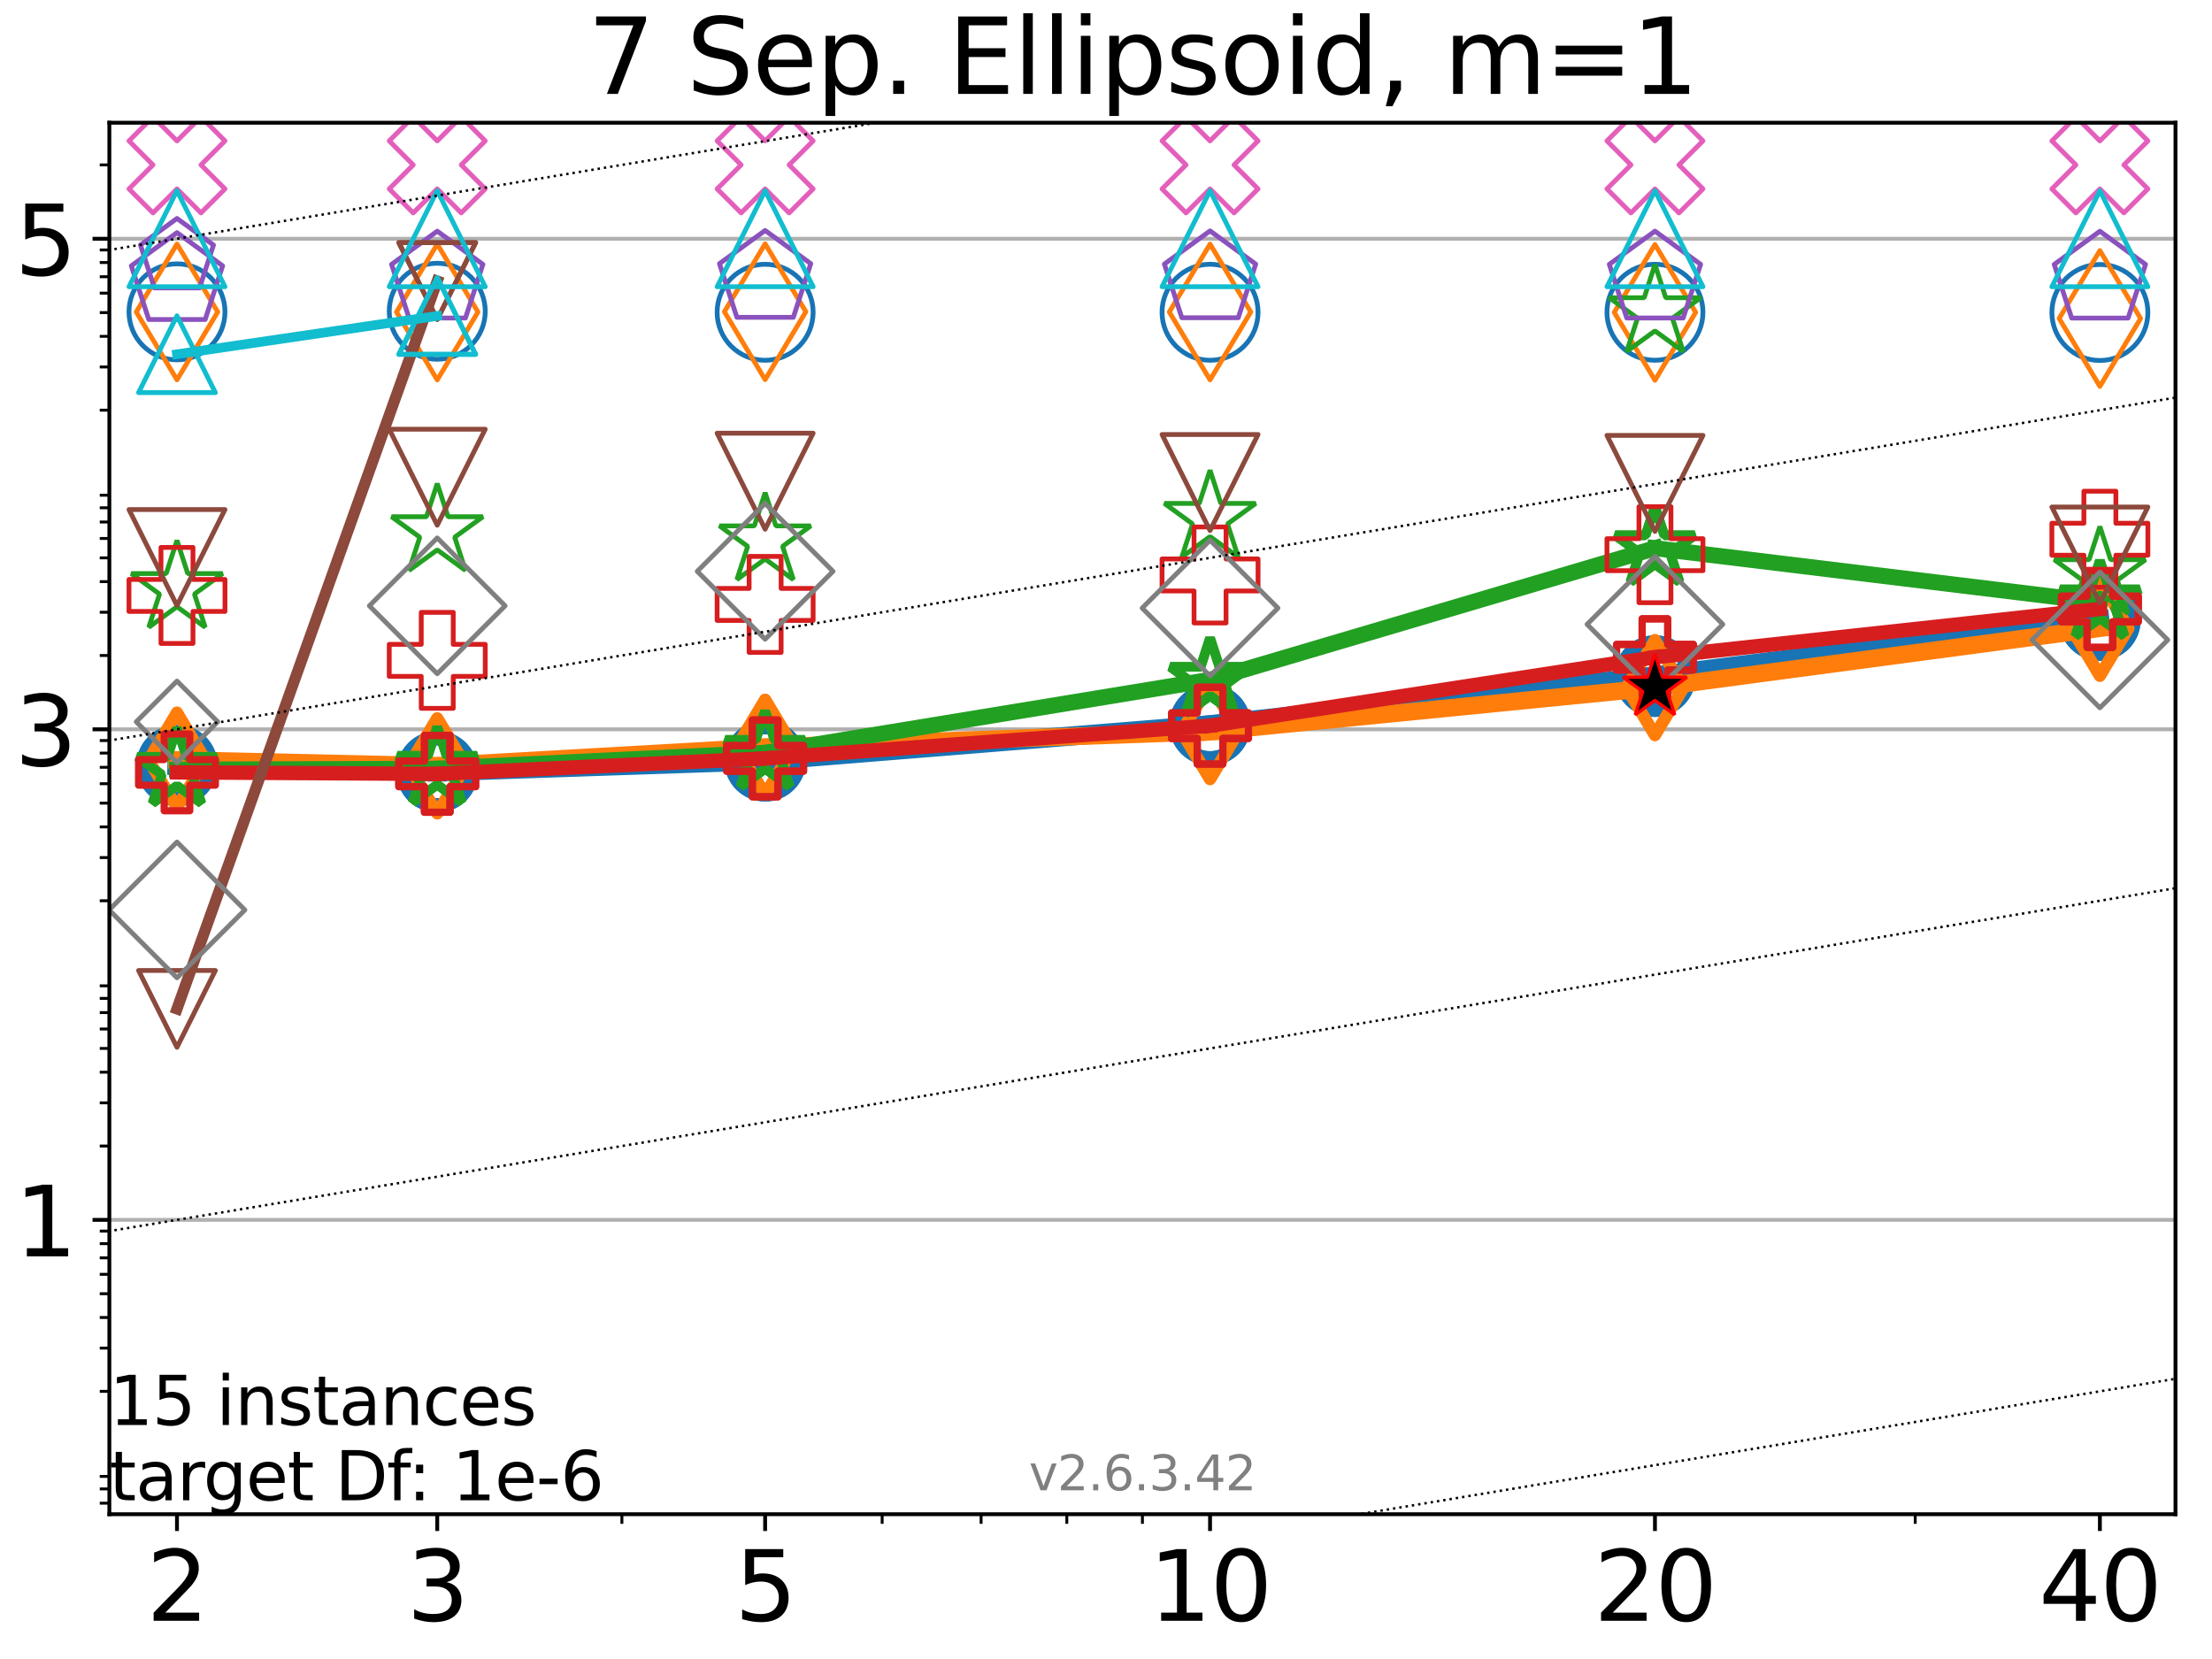 <?xml version="1.0" encoding="utf-8" standalone="no"?>
<!DOCTYPE svg PUBLIC "-//W3C//DTD SVG 1.1//EN"
  "http://www.w3.org/Graphics/SVG/1.1/DTD/svg11.dtd">
<svg xmlns:xlink="http://www.w3.org/1999/xlink" width="460.8pt" height="345.6pt" viewBox="0 0 460.8 345.6" xmlns="http://www.w3.org/2000/svg" version="1.1">
 <defs>
  <style type="text/css">*{stroke-linejoin: round; stroke-linecap: butt}</style>
 </defs>
 <g id="figure_1">
  <g id="patch_1">
   <path d="M 0 345.6 
L 460.8 345.6 
L 460.8 0 
L 0 0 
z
" style="fill: #ffffff"/>
  </g>
  <g id="axes_1">
   <g id="patch_2">
    <path d="M 22.78 315.44 
L 453.192 315.44 
L 453.192 25.56 
L 22.78 25.56 
z
" style="fill: #ffffff"/>
   </g>
   <g id="matplotlib.axis_1">
    <g id="xtick_1">
     <g id="line2d_1">
      <defs>
       <path id="mab4de3faf7" d="M 0 0 
L 0 3.5 
" style="stroke: #000000; stroke-width: 0.8"/>
      </defs>
      <g>
       <use xlink:href="#mab4de3faf7" x="36.868" y="315.44" style="stroke: #000000; stroke-width: 0.8"/>
      </g>
     </g>
     <g id="text_1">
      <!-- 2 -->
      <g transform="translate(30.506 337.637)scale(0.2 -0.2)">
       <defs>
        <path id="DejaVuSans-32" d="M 1228 531 
L 3431 531 
L 3431 0 
L 469 0 
L 469 531 
Q 828 903 1448 1529 
Q 2069 2156 2228 2338 
Q 2531 2678 2651 2914 
Q 2772 3150 2772 3378 
Q 2772 3750 2511 3984 
Q 2250 4219 1831 4219 
Q 1534 4219 1204 4116 
Q 875 4013 500 3803 
L 500 4441 
Q 881 4594 1212 4672 
Q 1544 4750 1819 4750 
Q 2544 4750 2975 4387 
Q 3406 4025 3406 3419 
Q 3406 3131 3298 2873 
Q 3191 2616 2906 2266 
Q 2828 2175 2409 1742 
Q 1991 1309 1228 531 
z
" transform="scale(0.016)"/>
       </defs>
       <use xlink:href="#DejaVuSans-32"/>
      </g>
     </g>
    </g>
    <g id="xtick_2">
     <g id="line2d_2">
      <g>
       <use xlink:href="#mab4de3faf7" x="91.085" y="315.44" style="stroke: #000000; stroke-width: 0.8"/>
      </g>
     </g>
     <g id="text_2">
      <!-- 3 -->
      <g transform="translate(84.723 337.637)scale(0.2 -0.2)">
       <defs>
        <path id="DejaVuSans-33" d="M 2597 2516 
Q 3050 2419 3304 2112 
Q 3559 1806 3559 1356 
Q 3559 666 3084 287 
Q 2609 -91 1734 -91 
Q 1441 -91 1130 -33 
Q 819 25 488 141 
L 488 750 
Q 750 597 1062 519 
Q 1375 441 1716 441 
Q 2309 441 2620 675 
Q 2931 909 2931 1356 
Q 2931 1769 2642 2001 
Q 2353 2234 1838 2234 
L 1294 2234 
L 1294 2753 
L 1863 2753 
Q 2328 2753 2575 2939 
Q 2822 3125 2822 3475 
Q 2822 3834 2567 4026 
Q 2313 4219 1838 4219 
Q 1578 4219 1281 4162 
Q 984 4106 628 3988 
L 628 4550 
Q 988 4650 1302 4700 
Q 1616 4750 1894 4750 
Q 2613 4750 3031 4423 
Q 3450 4097 3450 3541 
Q 3450 3153 3228 2886 
Q 3006 2619 2597 2516 
z
" transform="scale(0.016)"/>
       </defs>
       <use xlink:href="#DejaVuSans-33"/>
      </g>
     </g>
    </g>
    <g id="xtick_3">
     <g id="line2d_3">
      <g>
       <use xlink:href="#mab4de3faf7" x="159.39" y="315.44" style="stroke: #000000; stroke-width: 0.8"/>
      </g>
     </g>
     <g id="text_3">
      <!-- 5 -->
      <g transform="translate(153.028 337.637)scale(0.2 -0.2)">
       <defs>
        <path id="DejaVuSans-35" d="M 691 4666 
L 3169 4666 
L 3169 4134 
L 1269 4134 
L 1269 2991 
Q 1406 3038 1543 3061 
Q 1681 3084 1819 3084 
Q 2600 3084 3056 2656 
Q 3513 2228 3513 1497 
Q 3513 744 3044 326 
Q 2575 -91 1722 -91 
Q 1428 -91 1123 -41 
Q 819 9 494 109 
L 494 744 
Q 775 591 1075 516 
Q 1375 441 1709 441 
Q 2250 441 2565 725 
Q 2881 1009 2881 1497 
Q 2881 1984 2565 2268 
Q 2250 2553 1709 2553 
Q 1456 2553 1204 2497 
Q 953 2441 691 2322 
L 691 4666 
z
" transform="scale(0.016)"/>
       </defs>
       <use xlink:href="#DejaVuSans-35"/>
      </g>
     </g>
    </g>
    <g id="xtick_4">
     <g id="line2d_4">
      <g>
       <use xlink:href="#mab4de3faf7" x="252.074" y="315.44" style="stroke: #000000; stroke-width: 0.8"/>
      </g>
     </g>
     <g id="text_4">
      <!-- 10 -->
      <g transform="translate(239.349 337.637)scale(0.2 -0.2)">
       <defs>
        <path id="DejaVuSans-31" d="M 794 531 
L 1825 531 
L 1825 4091 
L 703 3866 
L 703 4441 
L 1819 4666 
L 2450 4666 
L 2450 531 
L 3481 531 
L 3481 0 
L 794 0 
L 794 531 
z
" transform="scale(0.016)"/>
        <path id="DejaVuSans-30" d="M 2034 4250 
Q 1547 4250 1301 3770 
Q 1056 3291 1056 2328 
Q 1056 1369 1301 889 
Q 1547 409 2034 409 
Q 2525 409 2770 889 
Q 3016 1369 3016 2328 
Q 3016 3291 2770 3770 
Q 2525 4250 2034 4250 
z
M 2034 4750 
Q 2819 4750 3233 4129 
Q 3647 3509 3647 2328 
Q 3647 1150 3233 529 
Q 2819 -91 2034 -91 
Q 1250 -91 836 529 
Q 422 1150 422 2328 
Q 422 3509 836 4129 
Q 1250 4750 2034 4750 
z
" transform="scale(0.016)"/>
       </defs>
       <use xlink:href="#DejaVuSans-31"/>
       <use xlink:href="#DejaVuSans-30" x="63.623"/>
      </g>
     </g>
    </g>
    <g id="xtick_5">
     <g id="line2d_5">
      <g>
       <use xlink:href="#mab4de3faf7" x="344.758" y="315.44" style="stroke: #000000; stroke-width: 0.8"/>
      </g>
     </g>
     <g id="text_5">
      <!-- 20 -->
      <g transform="translate(332.033 337.637)scale(0.2 -0.2)">
       <use xlink:href="#DejaVuSans-32"/>
       <use xlink:href="#DejaVuSans-30" x="63.623"/>
      </g>
     </g>
    </g>
    <g id="xtick_6">
     <g id="line2d_6">
      <g>
       <use xlink:href="#mab4de3faf7" x="437.443" y="315.44" style="stroke: #000000; stroke-width: 0.8"/>
      </g>
     </g>
     <g id="text_6">
      <!-- 40 -->
      <g transform="translate(424.718 337.637)scale(0.2 -0.2)">
       <defs>
        <path id="DejaVuSans-34" d="M 2419 4116 
L 825 1625 
L 2419 1625 
L 2419 4116 
z
M 2253 4666 
L 3047 4666 
L 3047 1625 
L 3713 1625 
L 3713 1100 
L 3047 1100 
L 3047 0 
L 2419 0 
L 2419 1100 
L 313 1100 
L 313 1709 
L 2253 4666 
z
" transform="scale(0.016)"/>
       </defs>
       <use xlink:href="#DejaVuSans-34"/>
       <use xlink:href="#DejaVuSans-30" x="63.623"/>
      </g>
     </g>
    </g>
    <g id="xtick_7">
     <g id="line2d_7">
      <defs>
       <path id="m34f83e19e3" d="M 0 0 
L 0 2 
" style="stroke: #000000; stroke-width: 0.6"/>
      </defs>
      <g>
       <use xlink:href="#m34f83e19e3" x="129.552" y="315.44" style="stroke: #000000; stroke-width: 0.6"/>
      </g>
     </g>
    </g>
    <g id="xtick_8">
     <g id="line2d_8">
      <g>
       <use xlink:href="#m34f83e19e3" x="183.769" y="315.44" style="stroke: #000000; stroke-width: 0.6"/>
      </g>
     </g>
    </g>
    <g id="xtick_9">
     <g id="line2d_9">
      <g>
       <use xlink:href="#m34f83e19e3" x="204.381" y="315.44" style="stroke: #000000; stroke-width: 0.6"/>
      </g>
     </g>
    </g>
    <g id="xtick_10">
     <g id="line2d_10">
      <g>
       <use xlink:href="#m34f83e19e3" x="222.237" y="315.44" style="stroke: #000000; stroke-width: 0.6"/>
      </g>
     </g>
    </g>
    <g id="xtick_11">
     <g id="line2d_11">
      <g>
       <use xlink:href="#m34f83e19e3" x="237.986" y="315.44" style="stroke: #000000; stroke-width: 0.6"/>
      </g>
     </g>
    </g>
    <g id="xtick_12">
     <g id="line2d_12">
      <g>
       <use xlink:href="#m34f83e19e3" x="398.975" y="315.44" style="stroke: #000000; stroke-width: 0.6"/>
      </g>
     </g>
    </g>
   </g>
   <g id="matplotlib.axis_2">
    <g id="ytick_1">
     <g id="line2d_13">
      <path d="M 22.78 254.123 
L 453.192 254.123 
" clip-path="url(#p3b4bcce736)" style="fill: none; stroke: #b0b0b0; stroke-width: 0.8; stroke-linecap: square"/>
     </g>
     <g id="line2d_14">
      <defs>
       <path id="m1cba12cd3a" d="M 0 0 
L -3.5 0 
" style="stroke: #000000; stroke-width: 0.8"/>
      </defs>
      <g>
       <use xlink:href="#m1cba12cd3a" x="22.78" y="254.123" style="stroke: #000000; stroke-width: 0.8"/>
      </g>
     </g>
     <g id="text_7">
      <!-- 1 -->
      <g transform="translate(3.055 261.721)scale(0.2 -0.2)">
       <use xlink:href="#DejaVuSans-31"/>
      </g>
     </g>
    </g>
    <g id="ytick_2">
     <g id="line2d_15">
      <path d="M 22.78 151.928 
L 453.192 151.928 
" clip-path="url(#p3b4bcce736)" style="fill: none; stroke: #b0b0b0; stroke-width: 0.8; stroke-linecap: square"/>
     </g>
     <g id="line2d_16">
      <g>
       <use xlink:href="#m1cba12cd3a" x="22.78" y="151.928" style="stroke: #000000; stroke-width: 0.8"/>
      </g>
     </g>
     <g id="text_8">
      <!-- 3 -->
      <g transform="translate(3.055 159.526)scale(0.2 -0.2)">
       <use xlink:href="#DejaVuSans-33"/>
      </g>
     </g>
    </g>
    <g id="ytick_3">
     <g id="line2d_17">
      <path d="M 22.78 49.733 
L 453.192 49.733 
" clip-path="url(#p3b4bcce736)" style="fill: none; stroke: #b0b0b0; stroke-width: 0.8; stroke-linecap: square"/>
     </g>
     <g id="line2d_18">
      <g>
       <use xlink:href="#m1cba12cd3a" x="22.78" y="49.733" style="stroke: #000000; stroke-width: 0.8"/>
      </g>
     </g>
     <g id="text_9">
      <!-- 5 -->
      <g transform="translate(3.055 57.331)scale(0.2 -0.2)">
       <use xlink:href="#DejaVuSans-35"/>
      </g>
     </g>
    </g>
    <g id="ytick_4">
     <g id="line2d_19">
      <defs>
       <path id="me94ccca926" d="M 0 0 
L -2 0 
" style="stroke: #000000; stroke-width: 0.6"/>
      </defs>
      <g>
       <use xlink:href="#me94ccca926" x="22.78" y="313.136" style="stroke: #000000; stroke-width: 0.6"/>
      </g>
     </g>
    </g>
    <g id="ytick_5">
     <g id="line2d_20">
      <g>
       <use xlink:href="#me94ccca926" x="22.78" y="310.172" style="stroke: #000000; stroke-width: 0.6"/>
      </g>
     </g>
    </g>
    <g id="ytick_6">
     <g id="line2d_21">
      <g>
       <use xlink:href="#me94ccca926" x="22.78" y="307.559" style="stroke: #000000; stroke-width: 0.6"/>
      </g>
     </g>
    </g>
    <g id="ytick_7">
     <g id="line2d_22">
      <g>
       <use xlink:href="#me94ccca926" x="22.78" y="289.839" style="stroke: #000000; stroke-width: 0.6"/>
      </g>
     </g>
    </g>
    <g id="ytick_8">
     <g id="line2d_23">
      <g>
       <use xlink:href="#me94ccca926" x="22.78" y="280.841" style="stroke: #000000; stroke-width: 0.6"/>
      </g>
     </g>
    </g>
    <g id="ytick_9">
     <g id="line2d_24">
      <g>
       <use xlink:href="#me94ccca926" x="22.78" y="274.457" style="stroke: #000000; stroke-width: 0.6"/>
      </g>
     </g>
    </g>
    <g id="ytick_10">
     <g id="line2d_25">
      <g>
       <use xlink:href="#me94ccca926" x="22.78" y="269.505" style="stroke: #000000; stroke-width: 0.6"/>
      </g>
     </g>
    </g>
    <g id="ytick_11">
     <g id="line2d_26">
      <g>
       <use xlink:href="#me94ccca926" x="22.78" y="265.459" style="stroke: #000000; stroke-width: 0.6"/>
      </g>
     </g>
    </g>
    <g id="ytick_12">
     <g id="line2d_27">
      <g>
       <use xlink:href="#me94ccca926" x="22.78" y="262.038" style="stroke: #000000; stroke-width: 0.6"/>
      </g>
     </g>
    </g>
    <g id="ytick_13">
     <g id="line2d_28">
      <g>
       <use xlink:href="#me94ccca926" x="22.78" y="259.075" style="stroke: #000000; stroke-width: 0.6"/>
      </g>
     </g>
    </g>
    <g id="ytick_14">
     <g id="line2d_29">
      <g>
       <use xlink:href="#me94ccca926" x="22.78" y="256.461" style="stroke: #000000; stroke-width: 0.6"/>
      </g>
     </g>
    </g>
    <g id="ytick_15">
     <g id="line2d_30">
      <g>
       <use xlink:href="#me94ccca926" x="22.78" y="238.741" style="stroke: #000000; stroke-width: 0.6"/>
      </g>
     </g>
    </g>
    <g id="ytick_16">
     <g id="line2d_31">
      <g>
       <use xlink:href="#me94ccca926" x="22.78" y="229.743" style="stroke: #000000; stroke-width: 0.6"/>
      </g>
     </g>
    </g>
    <g id="ytick_17">
     <g id="line2d_32">
      <g>
       <use xlink:href="#me94ccca926" x="22.78" y="223.359" style="stroke: #000000; stroke-width: 0.6"/>
      </g>
     </g>
    </g>
    <g id="ytick_18">
     <g id="line2d_33">
      <g>
       <use xlink:href="#me94ccca926" x="22.78" y="218.407" style="stroke: #000000; stroke-width: 0.6"/>
      </g>
     </g>
    </g>
    <g id="ytick_19">
     <g id="line2d_34">
      <g>
       <use xlink:href="#me94ccca926" x="22.78" y="214.361" style="stroke: #000000; stroke-width: 0.6"/>
      </g>
     </g>
    </g>
    <g id="ytick_20">
     <g id="line2d_35">
      <g>
       <use xlink:href="#me94ccca926" x="22.78" y="210.941" style="stroke: #000000; stroke-width: 0.6"/>
      </g>
     </g>
    </g>
    <g id="ytick_21">
     <g id="line2d_36">
      <g>
       <use xlink:href="#me94ccca926" x="22.78" y="207.977" style="stroke: #000000; stroke-width: 0.6"/>
      </g>
     </g>
    </g>
    <g id="ytick_22">
     <g id="line2d_37">
      <g>
       <use xlink:href="#me94ccca926" x="22.78" y="205.364" style="stroke: #000000; stroke-width: 0.6"/>
      </g>
     </g>
    </g>
    <g id="ytick_23">
     <g id="line2d_38">
      <g>
       <use xlink:href="#me94ccca926" x="22.78" y="187.644" style="stroke: #000000; stroke-width: 0.6"/>
      </g>
     </g>
    </g>
    <g id="ytick_24">
     <g id="line2d_39">
      <g>
       <use xlink:href="#me94ccca926" x="22.78" y="178.646" style="stroke: #000000; stroke-width: 0.6"/>
      </g>
     </g>
    </g>
    <g id="ytick_25">
     <g id="line2d_40">
      <g>
       <use xlink:href="#me94ccca926" x="22.78" y="172.262" style="stroke: #000000; stroke-width: 0.6"/>
      </g>
     </g>
    </g>
    <g id="ytick_26">
     <g id="line2d_41">
      <g>
       <use xlink:href="#me94ccca926" x="22.78" y="167.31" style="stroke: #000000; stroke-width: 0.6"/>
      </g>
     </g>
    </g>
    <g id="ytick_27">
     <g id="line2d_42">
      <g>
       <use xlink:href="#me94ccca926" x="22.78" y="163.264" style="stroke: #000000; stroke-width: 0.6"/>
      </g>
     </g>
    </g>
    <g id="ytick_28">
     <g id="line2d_43">
      <g>
       <use xlink:href="#me94ccca926" x="22.78" y="159.843" style="stroke: #000000; stroke-width: 0.6"/>
      </g>
     </g>
    </g>
    <g id="ytick_29">
     <g id="line2d_44">
      <g>
       <use xlink:href="#me94ccca926" x="22.78" y="156.88" style="stroke: #000000; stroke-width: 0.6"/>
      </g>
     </g>
    </g>
    <g id="ytick_30">
     <g id="line2d_45">
      <g>
       <use xlink:href="#me94ccca926" x="22.78" y="154.266" style="stroke: #000000; stroke-width: 0.6"/>
      </g>
     </g>
    </g>
    <g id="ytick_31">
     <g id="line2d_46">
      <g>
       <use xlink:href="#me94ccca926" x="22.78" y="136.546" style="stroke: #000000; stroke-width: 0.6"/>
      </g>
     </g>
    </g>
    <g id="ytick_32">
     <g id="line2d_47">
      <g>
       <use xlink:href="#me94ccca926" x="22.78" y="127.548" style="stroke: #000000; stroke-width: 0.6"/>
      </g>
     </g>
    </g>
    <g id="ytick_33">
     <g id="line2d_48">
      <g>
       <use xlink:href="#me94ccca926" x="22.78" y="121.164" style="stroke: #000000; stroke-width: 0.6"/>
      </g>
     </g>
    </g>
    <g id="ytick_34">
     <g id="line2d_49">
      <g>
       <use xlink:href="#me94ccca926" x="22.78" y="116.212" style="stroke: #000000; stroke-width: 0.6"/>
      </g>
     </g>
    </g>
    <g id="ytick_35">
     <g id="line2d_50">
      <g>
       <use xlink:href="#me94ccca926" x="22.78" y="112.166" style="stroke: #000000; stroke-width: 0.6"/>
      </g>
     </g>
    </g>
    <g id="ytick_36">
     <g id="line2d_51">
      <g>
       <use xlink:href="#me94ccca926" x="22.78" y="108.746" style="stroke: #000000; stroke-width: 0.6"/>
      </g>
     </g>
    </g>
    <g id="ytick_37">
     <g id="line2d_52">
      <g>
       <use xlink:href="#me94ccca926" x="22.78" y="105.782" style="stroke: #000000; stroke-width: 0.6"/>
      </g>
     </g>
    </g>
    <g id="ytick_38">
     <g id="line2d_53">
      <g>
       <use xlink:href="#me94ccca926" x="22.78" y="103.169" style="stroke: #000000; stroke-width: 0.6"/>
      </g>
     </g>
    </g>
    <g id="ytick_39">
     <g id="line2d_54">
      <g>
       <use xlink:href="#me94ccca926" x="22.78" y="85.449" style="stroke: #000000; stroke-width: 0.6"/>
      </g>
     </g>
    </g>
    <g id="ytick_40">
     <g id="line2d_55">
      <g>
       <use xlink:href="#me94ccca926" x="22.78" y="76.451" style="stroke: #000000; stroke-width: 0.6"/>
      </g>
     </g>
    </g>
    <g id="ytick_41">
     <g id="line2d_56">
      <g>
       <use xlink:href="#me94ccca926" x="22.78" y="70.067" style="stroke: #000000; stroke-width: 0.6"/>
      </g>
     </g>
    </g>
    <g id="ytick_42">
     <g id="line2d_57">
      <g>
       <use xlink:href="#me94ccca926" x="22.78" y="65.115" style="stroke: #000000; stroke-width: 0.6"/>
      </g>
     </g>
    </g>
    <g id="ytick_43">
     <g id="line2d_58">
      <g>
       <use xlink:href="#me94ccca926" x="22.78" y="61.069" style="stroke: #000000; stroke-width: 0.6"/>
      </g>
     </g>
    </g>
    <g id="ytick_44">
     <g id="line2d_59">
      <g>
       <use xlink:href="#me94ccca926" x="22.78" y="57.648" style="stroke: #000000; stroke-width: 0.6"/>
      </g>
     </g>
    </g>
    <g id="ytick_45">
     <g id="line2d_60">
      <g>
       <use xlink:href="#me94ccca926" x="22.78" y="54.685" style="stroke: #000000; stroke-width: 0.6"/>
      </g>
     </g>
    </g>
    <g id="ytick_46">
     <g id="line2d_61">
      <g>
       <use xlink:href="#me94ccca926" x="22.78" y="52.071" style="stroke: #000000; stroke-width: 0.6"/>
      </g>
     </g>
    </g>
    <g id="ytick_47">
     <g id="line2d_62">
      <g>
       <use xlink:href="#me94ccca926" x="22.78" y="34.351" style="stroke: #000000; stroke-width: 0.6"/>
      </g>
     </g>
    </g>
   </g>
   <g id="line2d_63">
    <path d="M 36.868 159.479 
L 91.085 160.769 
" clip-path="url(#p3b4bcce736)" style="fill: none; stroke: #1874b4; stroke-width: 4; stroke-linecap: square"/>
    <defs>
     <path id="m34e092d88d" d="M 0 7 
C 1.856 7 3.637 6.262 4.95 4.95 
C 6.262 3.637 7 1.856 7 0 
C 7 -1.856 6.262 -3.637 4.95 -4.95 
C 3.637 -6.262 1.856 -7 0 -7 
C -1.856 -7 -3.637 -6.262 -4.95 -4.95 
C -6.262 -3.637 -7 -1.856 -7 0 
C -7 1.856 -6.262 3.637 -4.95 4.95 
C -3.637 6.262 -1.856 7 0 7 
z
" style="stroke: #1874b4; stroke-width: 3"/>
    </defs>
    <g clip-path="url(#p3b4bcce736)">
     <use xlink:href="#m34e092d88d" x="36.868" y="159.479" style="fill-opacity: 0; stroke: #1874b4; stroke-width: 3"/>
     <use xlink:href="#m34e092d88d" x="91.085" y="160.769" style="fill-opacity: 0; stroke: #1874b4; stroke-width: 3"/>
    </g>
   </g>
   <g id="line2d_64">
    <path d="M 91.085 160.769 
L 159.39 158.469 
" clip-path="url(#p3b4bcce736)" style="fill: none; stroke: #1874b4; stroke-width: 4; stroke-linecap: square"/>
    <g clip-path="url(#p3b4bcce736)">
     <use xlink:href="#m34e092d88d" x="91.085" y="160.769" style="fill-opacity: 0; stroke: #1874b4; stroke-width: 3"/>
     <use xlink:href="#m34e092d88d" x="159.39" y="158.469" style="fill-opacity: 0; stroke: #1874b4; stroke-width: 3"/>
    </g>
   </g>
   <g id="line2d_65">
    <path d="M 159.39 158.469 
L 252.074 150.986 
" clip-path="url(#p3b4bcce736)" style="fill: none; stroke: #1874b4; stroke-width: 4; stroke-linecap: square"/>
    <g clip-path="url(#p3b4bcce736)">
     <use xlink:href="#m34e092d88d" x="159.39" y="158.469" style="fill-opacity: 0; stroke: #1874b4; stroke-width: 3"/>
     <use xlink:href="#m34e092d88d" x="252.074" y="150.986" style="fill-opacity: 0; stroke: #1874b4; stroke-width: 3"/>
    </g>
   </g>
   <g id="line2d_66">
    <path d="M 252.074 150.986 
L 344.758 140.847 
" clip-path="url(#p3b4bcce736)" style="fill: none; stroke: #1874b4; stroke-width: 4; stroke-linecap: square"/>
    <g clip-path="url(#p3b4bcce736)">
     <use xlink:href="#m34e092d88d" x="252.074" y="150.986" style="fill-opacity: 0; stroke: #1874b4; stroke-width: 3"/>
     <use xlink:href="#m34e092d88d" x="344.758" y="140.847" style="fill-opacity: 0; stroke: #1874b4; stroke-width: 3"/>
    </g>
   </g>
   <g id="line2d_67">
    <path d="M 344.758 140.847 
L 437.443 129.158 
" clip-path="url(#p3b4bcce736)" style="fill: none; stroke: #1874b4; stroke-width: 4; stroke-linecap: square"/>
    <g clip-path="url(#p3b4bcce736)">
     <use xlink:href="#m34e092d88d" x="344.758" y="140.847" style="fill-opacity: 0; stroke: #1874b4; stroke-width: 3"/>
     <use xlink:href="#m34e092d88d" x="437.443" y="129.158" style="fill-opacity: 0; stroke: #1874b4; stroke-width: 3"/>
    </g>
   </g>
   <g id="line2d_68">
    <path d="M 437.443 129.158 
" clip-path="url(#p3b4bcce736)" style="fill: none; stroke: #1874b4; stroke-width: 4; stroke-linecap: square"/>
    <g clip-path="url(#p3b4bcce736)">
     <use xlink:href="#m34e092d88d" x="437.443" y="129.158" style="fill-opacity: 0; stroke: #1874b4; stroke-width: 3"/>
    </g>
   </g>
   <g id="line2d_69"/>
   <g id="line2d_70">
    <defs>
     <path id="ma82e598561" d="M 0 10 
C 2.652 10 5.196 8.946 7.071 7.071 
C 8.946 5.196 10 2.652 10 0 
C 10 -2.652 8.946 -5.196 7.071 -7.071 
C 5.196 -8.946 2.652 -10 0 -10 
C -2.652 -10 -5.196 -8.946 -7.071 -7.071 
C -8.946 -5.196 -10 -2.652 -10 0 
C -10 2.652 -8.946 5.196 -7.071 7.071 
C -5.196 8.946 -2.652 10 0 10 
z
" style="stroke: #1874b4"/>
    </defs>
    <g clip-path="url(#p3b4bcce736)">
     <use xlink:href="#ma82e598561" x="36.868" y="64.962" style="fill-opacity: 0; stroke: #1874b4"/>
     <use xlink:href="#ma82e598561" x="91.085" y="64.84" style="fill-opacity: 0; stroke: #1874b4"/>
     <use xlink:href="#ma82e598561" x="159.39" y="65.054" style="fill-opacity: 0; stroke: #1874b4"/>
     <use xlink:href="#ma82e598561" x="252.074" y="65.05" style="fill-opacity: 0; stroke: #1874b4"/>
     <use xlink:href="#ma82e598561" x="344.758" y="65.046" style="fill-opacity: 0; stroke: #1874b4"/>
     <use xlink:href="#ma82e598561" x="437.443" y="65.095" style="fill-opacity: 0; stroke: #1874b4"/>
    </g>
   </g>
   <g id="line2d_71">
    <path d="M 36.868 158.319 
L 91.085 159.539 
" clip-path="url(#p3b4bcce736)" style="fill: none; stroke: #ff7d0b; stroke-width: 3.667; stroke-linecap: square"/>
    <defs>
     <path id="mbb04c1fd93" d="M 0 9.899 
L 5.94 0 
L 0 -9.899 
L -5.94 0 
z
" style="stroke: #ff7d0b; stroke-width: 2.5; stroke-linejoin: miter"/>
    </defs>
    <g clip-path="url(#p3b4bcce736)">
     <use xlink:href="#mbb04c1fd93" x="36.868" y="158.319" style="fill-opacity: 0; stroke: #ff7d0b; stroke-width: 2.5; stroke-linejoin: miter"/>
     <use xlink:href="#mbb04c1fd93" x="91.085" y="159.539" style="fill-opacity: 0; stroke: #ff7d0b; stroke-width: 2.5; stroke-linejoin: miter"/>
    </g>
   </g>
   <g id="line2d_72">
    <path d="M 91.085 159.539 
L 159.39 155.662 
" clip-path="url(#p3b4bcce736)" style="fill: none; stroke: #ff7d0b; stroke-width: 3.667; stroke-linecap: square"/>
    <g clip-path="url(#p3b4bcce736)">
     <use xlink:href="#mbb04c1fd93" x="91.085" y="159.539" style="fill-opacity: 0; stroke: #ff7d0b; stroke-width: 2.5; stroke-linejoin: miter"/>
     <use xlink:href="#mbb04c1fd93" x="159.39" y="155.662" style="fill-opacity: 0; stroke: #ff7d0b; stroke-width: 2.5; stroke-linejoin: miter"/>
    </g>
   </g>
   <g id="line2d_73">
    <path d="M 159.39 155.662 
L 252.074 152.407 
" clip-path="url(#p3b4bcce736)" style="fill: none; stroke: #ff7d0b; stroke-width: 3.667; stroke-linecap: square"/>
    <g clip-path="url(#p3b4bcce736)">
     <use xlink:href="#mbb04c1fd93" x="159.39" y="155.662" style="fill-opacity: 0; stroke: #ff7d0b; stroke-width: 2.5; stroke-linejoin: miter"/>
     <use xlink:href="#mbb04c1fd93" x="252.074" y="152.407" style="fill-opacity: 0; stroke: #ff7d0b; stroke-width: 2.5; stroke-linejoin: miter"/>
    </g>
   </g>
   <g id="line2d_74">
    <path d="M 252.074 152.407 
L 344.758 143.236 
" clip-path="url(#p3b4bcce736)" style="fill: none; stroke: #ff7d0b; stroke-width: 3.667; stroke-linecap: square"/>
    <g clip-path="url(#p3b4bcce736)">
     <use xlink:href="#mbb04c1fd93" x="252.074" y="152.407" style="fill-opacity: 0; stroke: #ff7d0b; stroke-width: 2.5; stroke-linejoin: miter"/>
     <use xlink:href="#mbb04c1fd93" x="344.758" y="143.236" style="fill-opacity: 0; stroke: #ff7d0b; stroke-width: 2.5; stroke-linejoin: miter"/>
    </g>
   </g>
   <g id="line2d_75">
    <path d="M 344.758 143.236 
L 437.443 130.876 
" clip-path="url(#p3b4bcce736)" style="fill: none; stroke: #ff7d0b; stroke-width: 3.667; stroke-linecap: square"/>
    <g clip-path="url(#p3b4bcce736)">
     <use xlink:href="#mbb04c1fd93" x="344.758" y="143.236" style="fill-opacity: 0; stroke: #ff7d0b; stroke-width: 2.5; stroke-linejoin: miter"/>
     <use xlink:href="#mbb04c1fd93" x="437.443" y="130.876" style="fill-opacity: 0; stroke: #ff7d0b; stroke-width: 2.5; stroke-linejoin: miter"/>
    </g>
   </g>
   <g id="line2d_76">
    <path d="M 437.443 130.876 
" clip-path="url(#p3b4bcce736)" style="fill: none; stroke: #ff7d0b; stroke-width: 3.667; stroke-linecap: square"/>
    <g clip-path="url(#p3b4bcce736)">
     <use xlink:href="#mbb04c1fd93" x="437.443" y="130.876" style="fill-opacity: 0; stroke: #ff7d0b; stroke-width: 2.5; stroke-linejoin: miter"/>
    </g>
   </g>
   <g id="line2d_77"/>
   <g id="line2d_78">
    <defs>
     <path id="mfa786d8086" d="M 0 14.142 
L 8.485 0 
L 0 -14.142 
L -8.485 0 
z
" style="stroke: #ff7d0b; stroke-linejoin: miter"/>
    </defs>
    <g clip-path="url(#p3b4bcce736)">
     <use xlink:href="#mfa786d8086" x="36.868" y="64.983" style="fill-opacity: 0; stroke: #ff7d0b; stroke-linejoin: miter"/>
     <use xlink:href="#mfa786d8086" x="91.085" y="65" style="fill-opacity: 0; stroke: #ff7d0b; stroke-linejoin: miter"/>
     <use xlink:href="#mfa786d8086" x="159.39" y="64.94" style="fill-opacity: 0; stroke: #ff7d0b; stroke-linejoin: miter"/>
     <use xlink:href="#mfa786d8086" x="252.074" y="64.993" style="fill-opacity: 0; stroke: #ff7d0b; stroke-linejoin: miter"/>
     <use xlink:href="#mfa786d8086" x="344.758" y="65.072" style="fill-opacity: 0; stroke: #ff7d0b; stroke-linejoin: miter"/>
     <use xlink:href="#mfa786d8086" x="437.443" y="66.344" style="fill-opacity: 0; stroke: #ff7d0b; stroke-linejoin: miter"/>
    </g>
   </g>
   <g id="line2d_79">
    <path d="M 36.868 160.331 
L 91.085 160.136 
" clip-path="url(#p3b4bcce736)" style="fill: none; stroke: #22a022; stroke-width: 3.333; stroke-linecap: square"/>
    <defs>
     <path id="m554b9aeae8" d="M 0 -8.7 
L -1.953 -2.688 
L -8.274 -2.688 
L -3.16 1.027 
L -5.114 7.038 
L -0 3.323 
L 5.114 7.038 
L 3.16 1.027 
L 8.274 -2.688 
L 1.953 -2.688 
z
" style="stroke: #22a022; stroke-width: 2; stroke-linejoin: bevel"/>
    </defs>
    <g clip-path="url(#p3b4bcce736)">
     <use xlink:href="#m554b9aeae8" x="36.868" y="160.331" style="fill-opacity: 0; stroke: #22a022; stroke-width: 2; stroke-linejoin: bevel"/>
     <use xlink:href="#m554b9aeae8" x="91.085" y="160.136" style="fill-opacity: 0; stroke: #22a022; stroke-width: 2; stroke-linejoin: bevel"/>
    </g>
   </g>
   <g id="line2d_80">
    <path d="M 91.085 160.136 
L 159.39 156.816 
" clip-path="url(#p3b4bcce736)" style="fill: none; stroke: #22a022; stroke-width: 3.333; stroke-linecap: square"/>
    <g clip-path="url(#p3b4bcce736)">
     <use xlink:href="#m554b9aeae8" x="91.085" y="160.136" style="fill-opacity: 0; stroke: #22a022; stroke-width: 2; stroke-linejoin: bevel"/>
     <use xlink:href="#m554b9aeae8" x="159.39" y="156.816" style="fill-opacity: 0; stroke: #22a022; stroke-width: 2; stroke-linejoin: bevel"/>
    </g>
   </g>
   <g id="line2d_81">
    <path d="M 159.39 156.816 
L 252.074 141.605 
" clip-path="url(#p3b4bcce736)" style="fill: none; stroke: #22a022; stroke-width: 3.333; stroke-linecap: square"/>
    <g clip-path="url(#p3b4bcce736)">
     <use xlink:href="#m554b9aeae8" x="159.39" y="156.816" style="fill-opacity: 0; stroke: #22a022; stroke-width: 2; stroke-linejoin: bevel"/>
     <use xlink:href="#m554b9aeae8" x="252.074" y="141.605" style="fill-opacity: 0; stroke: #22a022; stroke-width: 2; stroke-linejoin: bevel"/>
    </g>
   </g>
   <g id="line2d_82">
    <path d="M 252.074 141.605 
L 344.758 114.198 
" clip-path="url(#p3b4bcce736)" style="fill: none; stroke: #22a022; stroke-width: 3.333; stroke-linecap: square"/>
    <g clip-path="url(#p3b4bcce736)">
     <use xlink:href="#m554b9aeae8" x="252.074" y="141.605" style="fill-opacity: 0; stroke: #22a022; stroke-width: 2; stroke-linejoin: bevel"/>
     <use xlink:href="#m554b9aeae8" x="344.758" y="114.198" style="fill-opacity: 0; stroke: #22a022; stroke-width: 2; stroke-linejoin: bevel"/>
    </g>
   </g>
   <g id="line2d_83">
    <path d="M 344.758 114.198 
L 437.443 125.469 
" clip-path="url(#p3b4bcce736)" style="fill: none; stroke: #22a022; stroke-width: 3.333; stroke-linecap: square"/>
    <g clip-path="url(#p3b4bcce736)">
     <use xlink:href="#m554b9aeae8" x="344.758" y="114.198" style="fill-opacity: 0; stroke: #22a022; stroke-width: 2; stroke-linejoin: bevel"/>
     <use xlink:href="#m554b9aeae8" x="437.443" y="125.469" style="fill-opacity: 0; stroke: #22a022; stroke-width: 2; stroke-linejoin: bevel"/>
    </g>
   </g>
   <g id="line2d_84">
    <path d="M 437.443 125.469 
" clip-path="url(#p3b4bcce736)" style="fill: none; stroke: #22a022; stroke-width: 3.333; stroke-linecap: square"/>
    <g clip-path="url(#p3b4bcce736)">
     <use xlink:href="#m554b9aeae8" x="437.443" y="125.469" style="fill-opacity: 0; stroke: #22a022; stroke-width: 2; stroke-linejoin: bevel"/>
    </g>
   </g>
   <g id="line2d_85"/>
   <g id="line2d_86">
    <defs>
     <path id="maba3bfce33" d="M 0 -10 
L -2.245 -3.09 
L -9.511 -3.09 
L -3.633 1.18 
L -5.878 8.09 
L -0 3.82 
L 5.878 8.09 
L 3.633 1.18 
L 9.511 -3.09 
L 2.245 -3.09 
z
" style="stroke: #22a022; stroke-linejoin: bevel"/>
    </defs>
    <g clip-path="url(#p3b4bcce736)">
     <use xlink:href="#maba3bfce33" x="36.868" y="122.576" style="fill-opacity: 0; stroke: #22a022; stroke-linejoin: bevel"/>
     <use xlink:href="#maba3bfce33" x="91.085" y="110.733" style="fill-opacity: 0; stroke: #22a022; stroke-linejoin: bevel"/>
     <use xlink:href="#maba3bfce33" x="159.39" y="112.64" style="fill-opacity: 0; stroke: #22a022; stroke-linejoin: bevel"/>
     <use xlink:href="#maba3bfce33" x="252.074" y="107.96" style="fill-opacity: 0; stroke: #22a022; stroke-linejoin: bevel"/>
     <use xlink:href="#maba3bfce33" x="344.758" y="65.114" style="fill-opacity: 0; stroke: #22a022; stroke-linejoin: bevel"/>
     <use xlink:href="#maba3bfce33" x="437.443" y="119.684" style="fill-opacity: 0; stroke: #22a022; stroke-linejoin: bevel"/>
    </g>
   </g>
   <g id="line2d_87">
    <path d="M 36.868 160.896 
L 91.085 161.208 
" clip-path="url(#p3b4bcce736)" style="fill: none; stroke: #d61e1f; stroke-width: 3; stroke-linecap: square"/>
    <defs>
     <path id="mdb5827ed34" d="M -2.667 8 
L 2.667 8 
L 2.667 2.667 
L 8 2.667 
L 8 -2.667 
L 2.667 -2.667 
L 2.667 -8 
L -2.667 -8 
L -2.667 -2.667 
L -8 -2.667 
L -8 2.667 
L -2.667 2.667 
z
" style="stroke: #d61e1f; stroke-width: 1.5; stroke-linejoin: miter"/>
    </defs>
    <g clip-path="url(#p3b4bcce736)">
     <use xlink:href="#mdb5827ed34" x="36.868" y="160.896" style="fill-opacity: 0; stroke: #d61e1f; stroke-width: 1.5; stroke-linejoin: miter"/>
     <use xlink:href="#mdb5827ed34" x="91.085" y="161.208" style="fill-opacity: 0; stroke: #d61e1f; stroke-width: 1.5; stroke-linejoin: miter"/>
    </g>
   </g>
   <g id="line2d_88">
    <path d="M 91.085 161.208 
L 159.39 157.987 
" clip-path="url(#p3b4bcce736)" style="fill: none; stroke: #d61e1f; stroke-width: 3; stroke-linecap: square"/>
    <g clip-path="url(#p3b4bcce736)">
     <use xlink:href="#mdb5827ed34" x="91.085" y="161.208" style="fill-opacity: 0; stroke: #d61e1f; stroke-width: 1.5; stroke-linejoin: miter"/>
     <use xlink:href="#mdb5827ed34" x="159.39" y="157.987" style="fill-opacity: 0; stroke: #d61e1f; stroke-width: 1.5; stroke-linejoin: miter"/>
    </g>
   </g>
   <g id="line2d_89">
    <path d="M 159.39 157.987 
L 252.074 151.17 
" clip-path="url(#p3b4bcce736)" style="fill: none; stroke: #d61e1f; stroke-width: 3; stroke-linecap: square"/>
    <g clip-path="url(#p3b4bcce736)">
     <use xlink:href="#mdb5827ed34" x="159.39" y="157.987" style="fill-opacity: 0; stroke: #d61e1f; stroke-width: 1.5; stroke-linejoin: miter"/>
     <use xlink:href="#mdb5827ed34" x="252.074" y="151.17" style="fill-opacity: 0; stroke: #d61e1f; stroke-width: 1.5; stroke-linejoin: miter"/>
    </g>
   </g>
   <g id="line2d_90">
    <path d="M 252.074 151.17 
L 344.758 136.91 
" clip-path="url(#p3b4bcce736)" style="fill: none; stroke: #d61e1f; stroke-width: 3; stroke-linecap: square"/>
    <g clip-path="url(#p3b4bcce736)">
     <use xlink:href="#mdb5827ed34" x="252.074" y="151.17" style="fill-opacity: 0; stroke: #d61e1f; stroke-width: 1.5; stroke-linejoin: miter"/>
     <use xlink:href="#mdb5827ed34" x="344.758" y="136.91" style="fill-opacity: 0; stroke: #d61e1f; stroke-width: 1.5; stroke-linejoin: miter"/>
    </g>
   </g>
   <g id="line2d_91">
    <path d="M 344.758 136.91 
L 437.443 126.863 
" clip-path="url(#p3b4bcce736)" style="fill: none; stroke: #d61e1f; stroke-width: 3; stroke-linecap: square"/>
    <g clip-path="url(#p3b4bcce736)">
     <use xlink:href="#mdb5827ed34" x="344.758" y="136.91" style="fill-opacity: 0; stroke: #d61e1f; stroke-width: 1.5; stroke-linejoin: miter"/>
     <use xlink:href="#mdb5827ed34" x="437.443" y="126.863" style="fill-opacity: 0; stroke: #d61e1f; stroke-width: 1.5; stroke-linejoin: miter"/>
    </g>
   </g>
   <g id="line2d_92">
    <path d="M 437.443 126.863 
" clip-path="url(#p3b4bcce736)" style="fill: none; stroke: #d61e1f; stroke-width: 3; stroke-linecap: square"/>
    <g clip-path="url(#p3b4bcce736)">
     <use xlink:href="#mdb5827ed34" x="437.443" y="126.863" style="fill-opacity: 0; stroke: #d61e1f; stroke-width: 1.5; stroke-linejoin: miter"/>
    </g>
   </g>
   <g id="line2d_93"/>
   <g id="line2d_94">
    <defs>
     <path id="m5d445dccb1" d="M -3.333 10 
L 3.333 10 
L 3.333 3.333 
L 10 3.333 
L 10 -3.333 
L 3.333 -3.333 
L 3.333 -10 
L -3.333 -10 
L -3.333 -3.333 
L -10 -3.333 
L -10 3.333 
L -3.333 3.333 
z
" style="stroke: #d61e1f; stroke-linejoin: miter"/>
    </defs>
    <g clip-path="url(#p3b4bcce736)">
     <use xlink:href="#m5d445dccb1" x="36.868" y="124.042" style="fill-opacity: 0; stroke: #d61e1f; stroke-linejoin: miter"/>
     <use xlink:href="#m5d445dccb1" x="91.085" y="137.564" style="fill-opacity: 0; stroke: #d61e1f; stroke-linejoin: miter"/>
     <use xlink:href="#m5d445dccb1" x="159.39" y="125.913" style="fill-opacity: 0; stroke: #d61e1f; stroke-linejoin: miter"/>
     <use xlink:href="#m5d445dccb1" x="252.074" y="119.776" style="fill-opacity: 0; stroke: #d61e1f; stroke-linejoin: miter"/>
     <use xlink:href="#m5d445dccb1" x="344.758" y="115.549" style="fill-opacity: 0; stroke: #d61e1f; stroke-linejoin: miter"/>
     <use xlink:href="#m5d445dccb1" x="437.443" y="112.33" style="fill-opacity: 0; stroke: #d61e1f; stroke-linejoin: miter"/>
    </g>
   </g>
   <g id="line2d_95">
    <path d="M 36.868 53.511 
" clip-path="url(#p3b4bcce736)" style="fill: none; stroke: #8a52bd; stroke-width: 2.667; stroke-linecap: square"/>
    <defs>
     <path id="m98cf3b47cd" d="M 0 -8 
L -7.608 -2.472 
L -4.702 6.472 
L 4.702 6.472 
L 7.608 -2.472 
z
" style="stroke: #8a52bd; stroke-linejoin: miter"/>
    </defs>
    <g clip-path="url(#p3b4bcce736)">
     <use xlink:href="#m98cf3b47cd" x="36.868" y="53.511" style="fill-opacity: 0; stroke: #8a52bd; stroke-linejoin: miter"/>
    </g>
   </g>
   <g id="line2d_96"/>
   <g id="line2d_97">
    <defs>
     <path id="md23c83db9d" d="M 0 -10 
L -9.511 -3.09 
L -5.878 8.09 
L 5.878 8.09 
L 9.511 -3.09 
z
" style="stroke: #8a52bd; stroke-linejoin: miter"/>
    </defs>
    <g clip-path="url(#p3b4bcce736)">
     <use xlink:href="#md23c83db9d" x="36.868" y="58.464" style="fill-opacity: 0; stroke: #8a52bd; stroke-linejoin: miter"/>
     <use xlink:href="#md23c83db9d" x="91.085" y="58.158" style="fill-opacity: 0; stroke: #8a52bd; stroke-linejoin: miter"/>
     <use xlink:href="#md23c83db9d" x="159.39" y="58.014" style="fill-opacity: 0; stroke: #8a52bd; stroke-linejoin: miter"/>
     <use xlink:href="#md23c83db9d" x="252.074" y="58.099" style="fill-opacity: 0; stroke: #8a52bd; stroke-linejoin: miter"/>
     <use xlink:href="#md23c83db9d" x="344.758" y="58.154" style="fill-opacity: 0; stroke: #8a52bd; stroke-linejoin: miter"/>
     <use xlink:href="#md23c83db9d" x="437.443" y="58.172" style="fill-opacity: 0; stroke: #8a52bd; stroke-linejoin: miter"/>
    </g>
   </g>
   <g id="line2d_98">
    <path d="M 36.868 210.172 
L 91.085 58.545 
" clip-path="url(#p3b4bcce736)" style="fill: none; stroke: #8c493c; stroke-width: 2.333; stroke-linecap: square"/>
    <defs>
     <path id="m4db6145f10" d="M -0 8 
L 8 -8 
L -8 -8 
z
" style="stroke: #8c493c; stroke-linejoin: miter"/>
    </defs>
    <g clip-path="url(#p3b4bcce736)">
     <use xlink:href="#m4db6145f10" x="36.868" y="210.172" style="fill-opacity: 0; stroke: #8c493c; stroke-linejoin: miter"/>
     <use xlink:href="#m4db6145f10" x="91.085" y="58.545" style="fill-opacity: 0; stroke: #8c493c; stroke-linejoin: miter"/>
    </g>
   </g>
   <g id="line2d_99">
    <path d="M 91.085 58.545 
" clip-path="url(#p3b4bcce736)" style="fill: none; stroke: #8c493c; stroke-width: 2.333; stroke-linecap: square"/>
    <g clip-path="url(#p3b4bcce736)">
     <use xlink:href="#m4db6145f10" x="91.085" y="58.545" style="fill-opacity: 0; stroke: #8c493c; stroke-linejoin: miter"/>
    </g>
   </g>
   <g id="line2d_100"/>
   <g id="line2d_101">
    <defs>
     <path id="m6015c5ec56" d="M -0 10 
L 10 -10 
L -10 -10 
z
" style="stroke: #8c493c; stroke-linejoin: miter"/>
    </defs>
    <g clip-path="url(#p3b4bcce736)">
     <use xlink:href="#m6015c5ec56" x="36.868" y="116.15" style="fill-opacity: 0; stroke: #8c493c; stroke-linejoin: miter"/>
     <use xlink:href="#m6015c5ec56" x="91.085" y="99.412" style="fill-opacity: 0; stroke: #8c493c; stroke-linejoin: miter"/>
     <use xlink:href="#m6015c5ec56" x="159.39" y="100.242" style="fill-opacity: 0; stroke: #8c493c; stroke-linejoin: miter"/>
     <use xlink:href="#m6015c5ec56" x="252.074" y="100.517" style="fill-opacity: 0; stroke: #8c493c; stroke-linejoin: miter"/>
     <use xlink:href="#m6015c5ec56" x="344.758" y="100.704" style="fill-opacity: 0; stroke: #8c493c; stroke-linejoin: miter"/>
     <use xlink:href="#m6015c5ec56" x="437.443" y="115.627" style="fill-opacity: 0; stroke: #8c493c; stroke-linejoin: miter"/>
    </g>
   </g>
   <g id="line2d_102"/>
   <g id="line2d_103">
    <defs>
     <path id="m3c759cf1f5" d="M -5 10 
L 0 5 
L 5 10 
L 10 5 
L 5 0 
L 10 -5 
L 5 -10 
L 0 -5 
L -5 -10 
L -10 -5 
L -5 0 
L -10 5 
z
" style="stroke: #e35fbb; stroke-linejoin: miter"/>
    </defs>
    <g clip-path="url(#p3b4bcce736)">
     <use xlink:href="#m3c759cf1f5" x="36.868" y="34.351" style="fill-opacity: 0; stroke: #e35fbb; stroke-linejoin: miter"/>
     <use xlink:href="#m3c759cf1f5" x="91.085" y="34.351" style="fill-opacity: 0; stroke: #e35fbb; stroke-linejoin: miter"/>
     <use xlink:href="#m3c759cf1f5" x="159.39" y="34.351" style="fill-opacity: 0; stroke: #e35fbb; stroke-linejoin: miter"/>
     <use xlink:href="#m3c759cf1f5" x="252.074" y="34.351" style="fill-opacity: 0; stroke: #e35fbb; stroke-linejoin: miter"/>
     <use xlink:href="#m3c759cf1f5" x="344.758" y="34.351" style="fill-opacity: 0; stroke: #e35fbb; stroke-linejoin: miter"/>
     <use xlink:href="#m3c759cf1f5" x="437.443" y="34.351" style="fill-opacity: 0; stroke: #e35fbb; stroke-linejoin: miter"/>
    </g>
   </g>
   <g id="line2d_104">
    <path d="M 36.868 73.79 
L 91.085 65.816 
" clip-path="url(#p3b4bcce736)" style="fill: none; stroke: #11bdcf; stroke-width: 2; stroke-linecap: square"/>
    <defs>
     <path id="m52d696bb2a" d="M 0 -8 
L -8 8 
L 8 8 
z
" style="stroke: #11bdcf; stroke-linejoin: miter"/>
    </defs>
    <g clip-path="url(#p3b4bcce736)">
     <use xlink:href="#m52d696bb2a" x="36.868" y="73.79" style="fill-opacity: 0; stroke: #11bdcf; stroke-linejoin: miter"/>
     <use xlink:href="#m52d696bb2a" x="91.085" y="65.816" style="fill-opacity: 0; stroke: #11bdcf; stroke-linejoin: miter"/>
    </g>
   </g>
   <g id="line2d_105">
    <path d="M 91.085 65.816 
" clip-path="url(#p3b4bcce736)" style="fill: none; stroke: #11bdcf; stroke-width: 2; stroke-linecap: square"/>
    <g clip-path="url(#p3b4bcce736)">
     <use xlink:href="#m52d696bb2a" x="91.085" y="65.816" style="fill-opacity: 0; stroke: #11bdcf; stroke-linejoin: miter"/>
    </g>
   </g>
   <g id="line2d_106"/>
   <g id="line2d_107">
    <defs>
     <path id="m34f74935cb" d="M 0 -10 
L -10 10 
L 10 10 
z
" style="stroke: #11bdcf; stroke-linejoin: miter"/>
    </defs>
    <g clip-path="url(#p3b4bcce736)">
     <use xlink:href="#m34f74935cb" x="36.868" y="49.73" style="fill-opacity: 0; stroke: #11bdcf; stroke-linejoin: miter"/>
     <use xlink:href="#m34f74935cb" x="91.085" y="49.731" style="fill-opacity: 0; stroke: #11bdcf; stroke-linejoin: miter"/>
     <use xlink:href="#m34f74935cb" x="159.39" y="49.73" style="fill-opacity: 0; stroke: #11bdcf; stroke-linejoin: miter"/>
     <use xlink:href="#m34f74935cb" x="252.074" y="49.729" style="fill-opacity: 0; stroke: #11bdcf; stroke-linejoin: miter"/>
     <use xlink:href="#m34f74935cb" x="344.758" y="49.726" style="fill-opacity: 0; stroke: #11bdcf; stroke-linejoin: miter"/>
     <use xlink:href="#m34f74935cb" x="437.443" y="49.729" style="fill-opacity: 0; stroke: #11bdcf; stroke-linejoin: miter"/>
    </g>
   </g>
   <g id="line2d_108">
    <path d="M 36.868 150.364 
" clip-path="url(#p3b4bcce736)" style="fill: none; stroke: #7f7f7f; stroke-width: 2; stroke-linecap: square"/>
    <defs>
     <path id="m660a9778d0" d="M 0 8.485 
L 8.485 0 
L 0 -8.485 
L -8.485 0 
z
" style="stroke: #7f7f7f; stroke-linejoin: miter"/>
    </defs>
    <g clip-path="url(#p3b4bcce736)">
     <use xlink:href="#m660a9778d0" x="36.868" y="150.364" style="fill-opacity: 0; stroke: #7f7f7f; stroke-linejoin: miter"/>
    </g>
   </g>
   <g id="line2d_109"/>
   <g id="line2d_110">
    <defs>
     <path id="m8c20d9e281" d="M 0 14.142 
L 14.142 0 
L 0 -14.142 
L -14.142 0 
z
" style="stroke: #7f7f7f; stroke-linejoin: miter"/>
    </defs>
    <g clip-path="url(#p3b4bcce736)">
     <use xlink:href="#m8c20d9e281" x="36.868" y="189.554" style="fill-opacity: 0; stroke: #7f7f7f; stroke-linejoin: miter"/>
     <use xlink:href="#m8c20d9e281" x="91.085" y="126.204" style="fill-opacity: 0; stroke: #7f7f7f; stroke-linejoin: miter"/>
     <use xlink:href="#m8c20d9e281" x="159.39" y="119.018" style="fill-opacity: 0; stroke: #7f7f7f; stroke-linejoin: miter"/>
     <use xlink:href="#m8c20d9e281" x="252.074" y="126.676" style="fill-opacity: 0; stroke: #7f7f7f; stroke-linejoin: miter"/>
     <use xlink:href="#m8c20d9e281" x="344.758" y="130.058" style="fill-opacity: 0; stroke: #7f7f7f; stroke-linejoin: miter"/>
     <use xlink:href="#m8c20d9e281" x="437.443" y="133.307" style="fill-opacity: 0; stroke: #7f7f7f; stroke-linejoin: miter"/>
    </g>
   </g>
   <g id="line2d_111">
    <defs>
     <path id="me97495d429" d="M 0 -7 
L -1.572 -2.163 
L -6.657 -2.163 
L -2.543 0.826 
L -4.114 5.663 
L -0 2.674 
L 4.114 5.663 
L 2.543 0.826 
L 6.657 -2.163 
L 1.572 -2.163 
z
" style="stroke: #ff0000; stroke-width: 0.7; stroke-linejoin: bevel"/>
    </defs>
    <g clip-path="url(#p3b4bcce736)">
     <use xlink:href="#me97495d429" x="344.758" y="143.236" style="stroke: #ff0000; stroke-width: 0.7; stroke-linejoin: bevel"/>
    </g>
   </g>
   <g id="line2d_112">
    <path d="M 95.425 346.6 
L 461.8 285.796 
" clip-path="url(#p3b4bcce736)" style="fill: none; stroke-dasharray: 0.5,0.825; stroke-dashoffset: 0; stroke: #000000; stroke-width: 0.5"/>
   </g>
   <g id="line2d_113">
    <path d="M -1 260.408 
L 461.8 183.601 
" clip-path="url(#p3b4bcce736)" style="fill: none; stroke-dasharray: 0.5,0.825; stroke-dashoffset: 0; stroke: #000000; stroke-width: 0.5"/>
   </g>
   <g id="line2d_114">
    <path d="M -1 158.213 
L 461.8 81.406 
" clip-path="url(#p3b4bcce736)" style="fill: none; stroke-dasharray: 0.5,0.825; stroke-dashoffset: 0; stroke: #000000; stroke-width: 0.5"/>
   </g>
   <g id="line2d_115">
    <path d="M -1 56.018 
L 342.562 -1 
" clip-path="url(#p3b4bcce736)" style="fill: none; stroke-dasharray: 0.5,0.825; stroke-dashoffset: 0; stroke: #000000; stroke-width: 0.5"/>
   </g>
   <g id="line2d_116">
    <path clip-path="url(#p3b4bcce736)" style="fill: none; stroke-dasharray: 0.5,0.825; stroke-dashoffset: 0; stroke: #000000; stroke-width: 0.5"/>
   </g>
   <g id="patch_3">
    <path d="M 22.78 315.44 
L 22.78 25.56 
" style="fill: none; stroke: #000000; stroke-width: 0.8; stroke-linejoin: miter; stroke-linecap: square"/>
   </g>
   <g id="patch_4">
    <path d="M 453.192 315.44 
L 453.192 25.56 
" style="fill: none; stroke: #000000; stroke-width: 0.8; stroke-linejoin: miter; stroke-linecap: square"/>
   </g>
   <g id="patch_5">
    <path d="M 22.78 315.44 
L 453.192 315.44 
" style="fill: none; stroke: #000000; stroke-width: 0.8; stroke-linejoin: miter; stroke-linecap: square"/>
   </g>
   <g id="patch_6">
    <path d="M 22.78 25.56 
L 453.192 25.56 
" style="fill: none; stroke: #000000; stroke-width: 0.8; stroke-linejoin: miter; stroke-linecap: square"/>
   </g>
   <g id="text_10">
    <!-- 15 instances -->
    <g transform="translate(22.78 296.851)scale(0.14 -0.14)">
     <defs>
      <path id="DejaVuSans-20" transform="scale(0.016)"/>
      <path id="DejaVuSans-69" d="M 603 3500 
L 1178 3500 
L 1178 0 
L 603 0 
L 603 3500 
z
M 603 4863 
L 1178 4863 
L 1178 4134 
L 603 4134 
L 603 4863 
z
" transform="scale(0.016)"/>
      <path id="DejaVuSans-6e" d="M 3513 2113 
L 3513 0 
L 2938 0 
L 2938 2094 
Q 2938 2591 2744 2837 
Q 2550 3084 2163 3084 
Q 1697 3084 1428 2787 
Q 1159 2491 1159 1978 
L 1159 0 
L 581 0 
L 581 3500 
L 1159 3500 
L 1159 2956 
Q 1366 3272 1645 3428 
Q 1925 3584 2291 3584 
Q 2894 3584 3203 3211 
Q 3513 2838 3513 2113 
z
" transform="scale(0.016)"/>
      <path id="DejaVuSans-73" d="M 2834 3397 
L 2834 2853 
Q 2591 2978 2328 3040 
Q 2066 3103 1784 3103 
Q 1356 3103 1142 2972 
Q 928 2841 928 2578 
Q 928 2378 1081 2264 
Q 1234 2150 1697 2047 
L 1894 2003 
Q 2506 1872 2764 1633 
Q 3022 1394 3022 966 
Q 3022 478 2636 193 
Q 2250 -91 1575 -91 
Q 1294 -91 989 -36 
Q 684 19 347 128 
L 347 722 
Q 666 556 975 473 
Q 1284 391 1588 391 
Q 1994 391 2212 530 
Q 2431 669 2431 922 
Q 2431 1156 2273 1281 
Q 2116 1406 1581 1522 
L 1381 1569 
Q 847 1681 609 1914 
Q 372 2147 372 2553 
Q 372 3047 722 3315 
Q 1072 3584 1716 3584 
Q 2034 3584 2315 3537 
Q 2597 3491 2834 3397 
z
" transform="scale(0.016)"/>
      <path id="DejaVuSans-74" d="M 1172 4494 
L 1172 3500 
L 2356 3500 
L 2356 3053 
L 1172 3053 
L 1172 1153 
Q 1172 725 1289 603 
Q 1406 481 1766 481 
L 2356 481 
L 2356 0 
L 1766 0 
Q 1100 0 847 248 
Q 594 497 594 1153 
L 594 3053 
L 172 3053 
L 172 3500 
L 594 3500 
L 594 4494 
L 1172 4494 
z
" transform="scale(0.016)"/>
      <path id="DejaVuSans-61" d="M 2194 1759 
Q 1497 1759 1228 1600 
Q 959 1441 959 1056 
Q 959 750 1161 570 
Q 1363 391 1709 391 
Q 2188 391 2477 730 
Q 2766 1069 2766 1631 
L 2766 1759 
L 2194 1759 
z
M 3341 1997 
L 3341 0 
L 2766 0 
L 2766 531 
Q 2569 213 2275 61 
Q 1981 -91 1556 -91 
Q 1019 -91 701 211 
Q 384 513 384 1019 
Q 384 1609 779 1909 
Q 1175 2209 1959 2209 
L 2766 2209 
L 2766 2266 
Q 2766 2663 2505 2880 
Q 2244 3097 1772 3097 
Q 1472 3097 1187 3025 
Q 903 2953 641 2809 
L 641 3341 
Q 956 3463 1253 3523 
Q 1550 3584 1831 3584 
Q 2591 3584 2966 3190 
Q 3341 2797 3341 1997 
z
" transform="scale(0.016)"/>
      <path id="DejaVuSans-63" d="M 3122 3366 
L 3122 2828 
Q 2878 2963 2633 3030 
Q 2388 3097 2138 3097 
Q 1578 3097 1268 2742 
Q 959 2388 959 1747 
Q 959 1106 1268 751 
Q 1578 397 2138 397 
Q 2388 397 2633 464 
Q 2878 531 3122 666 
L 3122 134 
Q 2881 22 2623 -34 
Q 2366 -91 2075 -91 
Q 1284 -91 818 406 
Q 353 903 353 1747 
Q 353 2603 823 3093 
Q 1294 3584 2113 3584 
Q 2378 3584 2631 3529 
Q 2884 3475 3122 3366 
z
" transform="scale(0.016)"/>
      <path id="DejaVuSans-65" d="M 3597 1894 
L 3597 1613 
L 953 1613 
Q 991 1019 1311 708 
Q 1631 397 2203 397 
Q 2534 397 2845 478 
Q 3156 559 3463 722 
L 3463 178 
Q 3153 47 2828 -22 
Q 2503 -91 2169 -91 
Q 1331 -91 842 396 
Q 353 884 353 1716 
Q 353 2575 817 3079 
Q 1281 3584 2069 3584 
Q 2775 3584 3186 3129 
Q 3597 2675 3597 1894 
z
M 3022 2063 
Q 3016 2534 2758 2815 
Q 2500 3097 2075 3097 
Q 1594 3097 1305 2825 
Q 1016 2553 972 2059 
L 3022 2063 
z
" transform="scale(0.016)"/>
     </defs>
     <use xlink:href="#DejaVuSans-31"/>
     <use xlink:href="#DejaVuSans-35" x="63.623"/>
     <use xlink:href="#DejaVuSans-20" x="127.246"/>
     <use xlink:href="#DejaVuSans-69" x="159.033"/>
     <use xlink:href="#DejaVuSans-6e" x="186.816"/>
     <use xlink:href="#DejaVuSans-73" x="250.195"/>
     <use xlink:href="#DejaVuSans-74" x="302.295"/>
     <use xlink:href="#DejaVuSans-61" x="341.504"/>
     <use xlink:href="#DejaVuSans-6e" x="402.783"/>
     <use xlink:href="#DejaVuSans-63" x="466.162"/>
     <use xlink:href="#DejaVuSans-65" x="521.143"/>
     <use xlink:href="#DejaVuSans-73" x="582.666"/>
    </g>
    <!-- target Df: 1e-6 -->
    <g transform="translate(22.78 312.528)scale(0.14 -0.14)">
     <defs>
      <path id="DejaVuSans-72" d="M 2631 2963 
Q 2534 3019 2420 3045 
Q 2306 3072 2169 3072 
Q 1681 3072 1420 2755 
Q 1159 2438 1159 1844 
L 1159 0 
L 581 0 
L 581 3500 
L 1159 3500 
L 1159 2956 
Q 1341 3275 1631 3429 
Q 1922 3584 2338 3584 
Q 2397 3584 2469 3576 
Q 2541 3569 2628 3553 
L 2631 2963 
z
" transform="scale(0.016)"/>
      <path id="DejaVuSans-67" d="M 2906 1791 
Q 2906 2416 2648 2759 
Q 2391 3103 1925 3103 
Q 1463 3103 1205 2759 
Q 947 2416 947 1791 
Q 947 1169 1205 825 
Q 1463 481 1925 481 
Q 2391 481 2648 825 
Q 2906 1169 2906 1791 
z
M 3481 434 
Q 3481 -459 3084 -895 
Q 2688 -1331 1869 -1331 
Q 1566 -1331 1297 -1286 
Q 1028 -1241 775 -1147 
L 775 -588 
Q 1028 -725 1275 -790 
Q 1522 -856 1778 -856 
Q 2344 -856 2625 -561 
Q 2906 -266 2906 331 
L 2906 616 
Q 2728 306 2450 153 
Q 2172 0 1784 0 
Q 1141 0 747 490 
Q 353 981 353 1791 
Q 353 2603 747 3093 
Q 1141 3584 1784 3584 
Q 2172 3584 2450 3431 
Q 2728 3278 2906 2969 
L 2906 3500 
L 3481 3500 
L 3481 434 
z
" transform="scale(0.016)"/>
      <path id="DejaVuSans-44" d="M 1259 4147 
L 1259 519 
L 2022 519 
Q 2988 519 3436 956 
Q 3884 1394 3884 2338 
Q 3884 3275 3436 3711 
Q 2988 4147 2022 4147 
L 1259 4147 
z
M 628 4666 
L 1925 4666 
Q 3281 4666 3915 4102 
Q 4550 3538 4550 2338 
Q 4550 1131 3912 565 
Q 3275 0 1925 0 
L 628 0 
L 628 4666 
z
" transform="scale(0.016)"/>
      <path id="DejaVuSans-66" d="M 2375 4863 
L 2375 4384 
L 1825 4384 
Q 1516 4384 1395 4259 
Q 1275 4134 1275 3809 
L 1275 3500 
L 2222 3500 
L 2222 3053 
L 1275 3053 
L 1275 0 
L 697 0 
L 697 3053 
L 147 3053 
L 147 3500 
L 697 3500 
L 697 3744 
Q 697 4328 969 4595 
Q 1241 4863 1831 4863 
L 2375 4863 
z
" transform="scale(0.016)"/>
      <path id="DejaVuSans-3a" d="M 750 794 
L 1409 794 
L 1409 0 
L 750 0 
L 750 794 
z
M 750 3309 
L 1409 3309 
L 1409 2516 
L 750 2516 
L 750 3309 
z
" transform="scale(0.016)"/>
      <path id="DejaVuSans-2d" d="M 313 2009 
L 1997 2009 
L 1997 1497 
L 313 1497 
L 313 2009 
z
" transform="scale(0.016)"/>
      <path id="DejaVuSans-36" d="M 2113 2584 
Q 1688 2584 1439 2293 
Q 1191 2003 1191 1497 
Q 1191 994 1439 701 
Q 1688 409 2113 409 
Q 2538 409 2786 701 
Q 3034 994 3034 1497 
Q 3034 2003 2786 2293 
Q 2538 2584 2113 2584 
z
M 3366 4563 
L 3366 3988 
Q 3128 4100 2886 4159 
Q 2644 4219 2406 4219 
Q 1781 4219 1451 3797 
Q 1122 3375 1075 2522 
Q 1259 2794 1537 2939 
Q 1816 3084 2150 3084 
Q 2853 3084 3261 2657 
Q 3669 2231 3669 1497 
Q 3669 778 3244 343 
Q 2819 -91 2113 -91 
Q 1303 -91 875 529 
Q 447 1150 447 2328 
Q 447 3434 972 4092 
Q 1497 4750 2381 4750 
Q 2619 4750 2861 4703 
Q 3103 4656 3366 4563 
z
" transform="scale(0.016)"/>
     </defs>
     <use xlink:href="#DejaVuSans-74"/>
     <use xlink:href="#DejaVuSans-61" x="39.209"/>
     <use xlink:href="#DejaVuSans-72" x="100.488"/>
     <use xlink:href="#DejaVuSans-67" x="139.852"/>
     <use xlink:href="#DejaVuSans-65" x="203.328"/>
     <use xlink:href="#DejaVuSans-74" x="264.852"/>
     <use xlink:href="#DejaVuSans-20" x="304.061"/>
     <use xlink:href="#DejaVuSans-44" x="335.848"/>
     <use xlink:href="#DejaVuSans-66" x="412.85"/>
     <use xlink:href="#DejaVuSans-3a" x="444.43"/>
     <use xlink:href="#DejaVuSans-20" x="478.121"/>
     <use xlink:href="#DejaVuSans-31" x="509.908"/>
     <use xlink:href="#DejaVuSans-65" x="573.531"/>
     <use xlink:href="#DejaVuSans-2d" x="635.055"/>
     <use xlink:href="#DejaVuSans-36" x="671.139"/>
    </g>
   </g>
   <g id="text_11">
    <!-- v2.6.3.42 -->
    <g style="fill: #808080" transform="translate(214.353 310.462)scale(0.1 -0.1)">
     <defs>
      <path id="DejaVuSans-76" d="M 191 3500 
L 800 3500 
L 1894 563 
L 2988 3500 
L 3597 3500 
L 2284 0 
L 1503 0 
L 191 3500 
z
" transform="scale(0.016)"/>
      <path id="DejaVuSans-2e" d="M 684 794 
L 1344 794 
L 1344 0 
L 684 0 
L 684 794 
z
" transform="scale(0.016)"/>
     </defs>
     <use xlink:href="#DejaVuSans-76"/>
     <use xlink:href="#DejaVuSans-32" x="59.18"/>
     <use xlink:href="#DejaVuSans-2e" x="122.803"/>
     <use xlink:href="#DejaVuSans-36" x="154.59"/>
     <use xlink:href="#DejaVuSans-2e" x="218.213"/>
     <use xlink:href="#DejaVuSans-33" x="250"/>
     <use xlink:href="#DejaVuSans-2e" x="313.623"/>
     <use xlink:href="#DejaVuSans-34" x="345.41"/>
     <use xlink:href="#DejaVuSans-32" x="409.033"/>
    </g>
   </g>
   <g id="text_12">
    <!-- 7 Sep. Ellipsoid, m=1 -->
    <g transform="translate(122.38 19.56)scale(0.216 -0.216)">
     <defs>
      <path id="DejaVuSans-37" d="M 525 4666 
L 3525 4666 
L 3525 4397 
L 1831 0 
L 1172 0 
L 2766 4134 
L 525 4134 
L 525 4666 
z
" transform="scale(0.016)"/>
      <path id="DejaVuSans-53" d="M 3425 4513 
L 3425 3897 
Q 3066 4069 2747 4153 
Q 2428 4238 2131 4238 
Q 1616 4238 1336 4038 
Q 1056 3838 1056 3469 
Q 1056 3159 1242 3001 
Q 1428 2844 1947 2747 
L 2328 2669 
Q 3034 2534 3370 2195 
Q 3706 1856 3706 1288 
Q 3706 609 3251 259 
Q 2797 -91 1919 -91 
Q 1588 -91 1214 -16 
Q 841 59 441 206 
L 441 856 
Q 825 641 1194 531 
Q 1563 422 1919 422 
Q 2459 422 2753 634 
Q 3047 847 3047 1241 
Q 3047 1584 2836 1778 
Q 2625 1972 2144 2069 
L 1759 2144 
Q 1053 2284 737 2584 
Q 422 2884 422 3419 
Q 422 4038 858 4394 
Q 1294 4750 2059 4750 
Q 2388 4750 2728 4690 
Q 3069 4631 3425 4513 
z
" transform="scale(0.016)"/>
      <path id="DejaVuSans-70" d="M 1159 525 
L 1159 -1331 
L 581 -1331 
L 581 3500 
L 1159 3500 
L 1159 2969 
Q 1341 3281 1617 3432 
Q 1894 3584 2278 3584 
Q 2916 3584 3314 3078 
Q 3713 2572 3713 1747 
Q 3713 922 3314 415 
Q 2916 -91 2278 -91 
Q 1894 -91 1617 61 
Q 1341 213 1159 525 
z
M 3116 1747 
Q 3116 2381 2855 2742 
Q 2594 3103 2138 3103 
Q 1681 3103 1420 2742 
Q 1159 2381 1159 1747 
Q 1159 1113 1420 752 
Q 1681 391 2138 391 
Q 2594 391 2855 752 
Q 3116 1113 3116 1747 
z
" transform="scale(0.016)"/>
      <path id="DejaVuSans-45" d="M 628 4666 
L 3578 4666 
L 3578 4134 
L 1259 4134 
L 1259 2753 
L 3481 2753 
L 3481 2222 
L 1259 2222 
L 1259 531 
L 3634 531 
L 3634 0 
L 628 0 
L 628 4666 
z
" transform="scale(0.016)"/>
      <path id="DejaVuSans-6c" d="M 603 4863 
L 1178 4863 
L 1178 0 
L 603 0 
L 603 4863 
z
" transform="scale(0.016)"/>
      <path id="DejaVuSans-6f" d="M 1959 3097 
Q 1497 3097 1228 2736 
Q 959 2375 959 1747 
Q 959 1119 1226 758 
Q 1494 397 1959 397 
Q 2419 397 2687 759 
Q 2956 1122 2956 1747 
Q 2956 2369 2687 2733 
Q 2419 3097 1959 3097 
z
M 1959 3584 
Q 2709 3584 3137 3096 
Q 3566 2609 3566 1747 
Q 3566 888 3137 398 
Q 2709 -91 1959 -91 
Q 1206 -91 779 398 
Q 353 888 353 1747 
Q 353 2609 779 3096 
Q 1206 3584 1959 3584 
z
" transform="scale(0.016)"/>
      <path id="DejaVuSans-64" d="M 2906 2969 
L 2906 4863 
L 3481 4863 
L 3481 0 
L 2906 0 
L 2906 525 
Q 2725 213 2448 61 
Q 2172 -91 1784 -91 
Q 1150 -91 751 415 
Q 353 922 353 1747 
Q 353 2572 751 3078 
Q 1150 3584 1784 3584 
Q 2172 3584 2448 3432 
Q 2725 3281 2906 2969 
z
M 947 1747 
Q 947 1113 1208 752 
Q 1469 391 1925 391 
Q 2381 391 2643 752 
Q 2906 1113 2906 1747 
Q 2906 2381 2643 2742 
Q 2381 3103 1925 3103 
Q 1469 3103 1208 2742 
Q 947 2381 947 1747 
z
" transform="scale(0.016)"/>
      <path id="DejaVuSans-2c" d="M 750 794 
L 1409 794 
L 1409 256 
L 897 -744 
L 494 -744 
L 750 256 
L 750 794 
z
" transform="scale(0.016)"/>
      <path id="DejaVuSans-6d" d="M 3328 2828 
Q 3544 3216 3844 3400 
Q 4144 3584 4550 3584 
Q 5097 3584 5394 3201 
Q 5691 2819 5691 2113 
L 5691 0 
L 5113 0 
L 5113 2094 
Q 5113 2597 4934 2840 
Q 4756 3084 4391 3084 
Q 3944 3084 3684 2787 
Q 3425 2491 3425 1978 
L 3425 0 
L 2847 0 
L 2847 2094 
Q 2847 2600 2669 2842 
Q 2491 3084 2119 3084 
Q 1678 3084 1418 2786 
Q 1159 2488 1159 1978 
L 1159 0 
L 581 0 
L 581 3500 
L 1159 3500 
L 1159 2956 
Q 1356 3278 1631 3431 
Q 1906 3584 2284 3584 
Q 2666 3584 2933 3390 
Q 3200 3197 3328 2828 
z
" transform="scale(0.016)"/>
      <path id="DejaVuSans-3d" d="M 678 2906 
L 4684 2906 
L 4684 2381 
L 678 2381 
L 678 2906 
z
M 678 1631 
L 4684 1631 
L 4684 1100 
L 678 1100 
L 678 1631 
z
" transform="scale(0.016)"/>
     </defs>
     <use xlink:href="#DejaVuSans-37"/>
     <use xlink:href="#DejaVuSans-20" x="63.623"/>
     <use xlink:href="#DejaVuSans-53" x="95.41"/>
     <use xlink:href="#DejaVuSans-65" x="158.887"/>
     <use xlink:href="#DejaVuSans-70" x="220.41"/>
     <use xlink:href="#DejaVuSans-2e" x="283.887"/>
     <use xlink:href="#DejaVuSans-20" x="315.674"/>
     <use xlink:href="#DejaVuSans-45" x="347.461"/>
     <use xlink:href="#DejaVuSans-6c" x="410.645"/>
     <use xlink:href="#DejaVuSans-6c" x="438.428"/>
     <use xlink:href="#DejaVuSans-69" x="466.211"/>
     <use xlink:href="#DejaVuSans-70" x="493.994"/>
     <use xlink:href="#DejaVuSans-73" x="557.471"/>
     <use xlink:href="#DejaVuSans-6f" x="609.57"/>
     <use xlink:href="#DejaVuSans-69" x="670.752"/>
     <use xlink:href="#DejaVuSans-64" x="698.535"/>
     <use xlink:href="#DejaVuSans-2c" x="762.012"/>
     <use xlink:href="#DejaVuSans-20" x="793.799"/>
     <use xlink:href="#DejaVuSans-6d" x="825.586"/>
     <use xlink:href="#DejaVuSans-3d" x="922.998"/>
     <use xlink:href="#DejaVuSans-31" x="1006.787"/>
    </g>
   </g>
  </g>
 </g>
 <defs>
  <clipPath id="p3b4bcce736">
   <rect x="22.78" y="25.56" width="430.412" height="289.88"/>
  </clipPath>
 </defs>
</svg>
